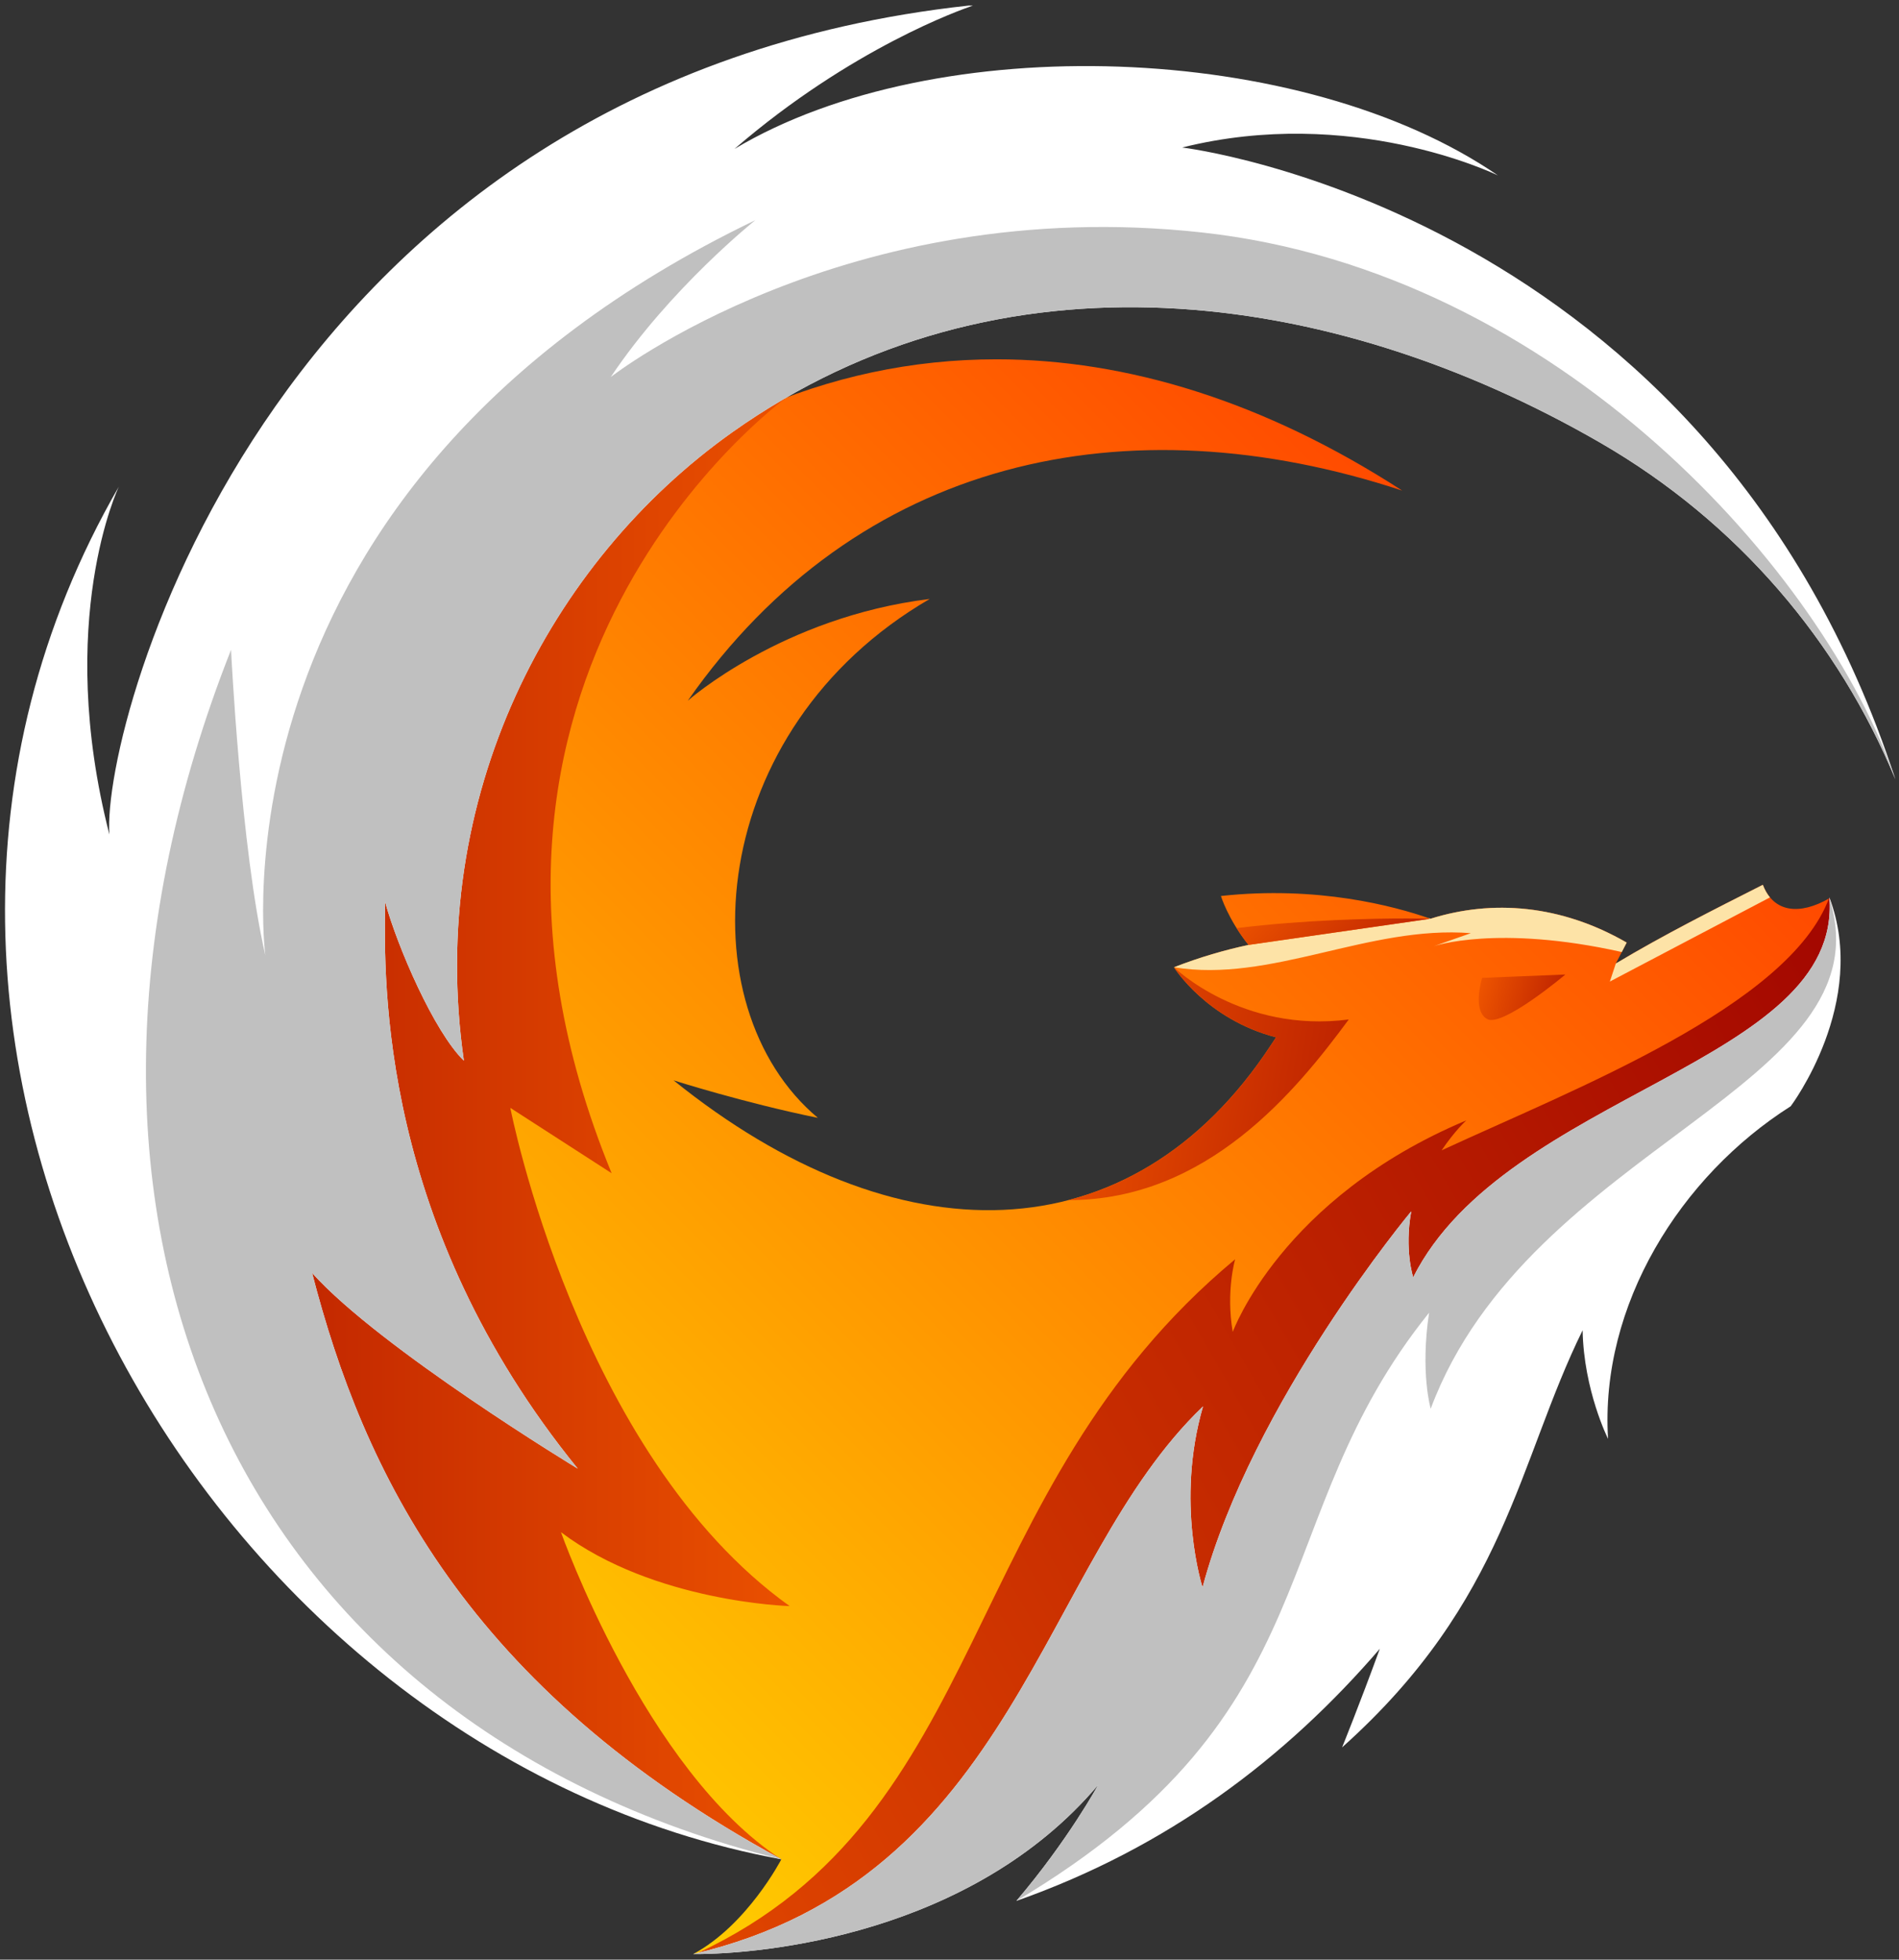 <svg xmlns="http://www.w3.org/2000/svg" viewBox="0 0 283 292" width="283" height="292">
	<rect x="0" y="0" width="283" height="292" fill="#333333" stroke="none"/>
	<defs>
		<clipPath clipPathUnits="userSpaceOnUse" id="cp1">
			<path d="M-420 -180L707 -180L707 573L-420 573Z" />
		</clipPath>
		<linearGradient id="grd1" gradientUnits="userSpaceOnUse"  x1="4.535" y1="318.367" x2="322.606" y2="0.295">
			<stop offset="0" stop-color="#ffff00"  />
			<stop offset="1" stop-color="#ff0000"  />
		</linearGradient>
		<linearGradient id="grd2" gradientUnits="userSpaceOnUse"  x1="184.833" y1="124.33" x2="214.933" y2="155.35">
			<stop offset="0" stop-color="#ff6600"  />
			<stop offset="1" stop-color="#a10500"  />
		</linearGradient>
		<linearGradient id="grd3" gradientUnits="userSpaceOnUse"  x1="139.542" y1="154.619" x2="226.822" y2="169.379">
			<stop offset="0" stop-color="#ff6600"  />
			<stop offset="1" stop-color="#a10500"  />
		</linearGradient>
		<linearGradient id="grd4" gradientUnits="userSpaceOnUse"  x1="-9.83" y1="327.882" x2="291.722" y2="153.79">
			<stop offset="0" stop-color="#ff6600"  />
			<stop offset="1" stop-color="#a10500"  />
		</linearGradient>
		<linearGradient id="grd5" gradientUnits="userSpaceOnUse"  x1="156.272" y1="168.136" x2="-17.383" y2="168.136">
			<stop offset="0" stop-color="#ff6600"  />
			<stop offset="1" stop-color="#a10500"  />
		</linearGradient>
		<linearGradient id="grd6" gradientUnits="userSpaceOnUse"  x1="215.983" y1="145.675" x2="239.967" y2="152.088">
			<stop offset="0" stop-color="#ff6600"  />
			<stop offset="1" stop-color="#a10500"  />
		</linearGradient>
	</defs>
	<style>
		tspan { white-space:pre }
		.shp0 { fill: url(#grd1) } 
		.shp1 { fill: #fde3a7 } 
		.shp2 { fill: url(#grd2) } 
		.shp3 { fill: url(#grd3) } 
		.shp4 { fill: url(#grd4) } 
		.shp5 { fill: url(#grd5) } 
		.shp6 { fill: url(#grd6) } 
		.shp7 { fill: #ffffff } 
		.shp8 { fill: #c0c0c0 } 
	</style>
	<g id="Page 1" clip-path="url(#cp1)">
		<path id="Path 2" class="shp0" d="M80.16 83.63C60.39 103.31 45.31 139.36 39.17 166.79C35.87 181.5 44.05 218.31 45.68 228.01C48.64 245.71 62.9 231.59 55.07 245.05C65.79 252.65 87.74 268.14 116.44 277.05C116.44 277.05 111.38 286.83 103.31 291.17C103.31 291.17 106.93 290.68 113.4 289.95C137.8 287.19 139.81 265.38 162.45 258.23C167.11 256.75 168.59 260.85 169.6 264.95C170.64 269.19 171.18 273.43 174.24 271.5C174.24 271.5 204.84 250.12 225.92 210.26C247 170.41 265.27 164.09 265.27 164.09C265.27 164.09 278.15 149.31 272.63 133.85C268.19 136.41 264.3 135.99 262.71 131.84C255.31 135.59 247.91 139.31 240.8 143.57L242.42 140.45C232.6 134.79 222.41 134.01 213.18 136.9C207.73 134.99 196.29 131.95 181.95 133.51C181.95 133.51 182.98 136.94 186.06 140.8C182.56 141.55 178.82 142.63 174.95 144.13C174.95 144.13 179.77 151.88 190.17 154.57C189.92 154.94 189.67 155.31 189.43 155.68C168.54 187.53 133.47 187.67 100.38 160.98C100.38 160.98 110.8 164.31 121.88 166.57C102.05 149.94 105.11 108.68 138.55 89.25C116.51 91.96 102.5 104.41 102.5 104.41C127.78 68.24 167.89 59.57 208.96 73.1C188.45 59.83 167.96 53.54 148.49 53.54C123.28 53.54 99.79 64.07 80.16 83.63Z" />
		<path id="Path 3" class="shp1" d="M263.77 133.72C263.35 133.21 262.99 132.58 262.71 131.84C255.31 135.59 247.91 139.31 240.8 143.57L239.91 146.26L263.77 133.72ZM241.69 141.86L242.42 140.45C232.6 134.79 222.41 134.01 213.18 136.9L212.94 136.81L212.95 136.93L186.06 140.8C182.56 141.55 178.82 142.62 174.95 144.13C189.4 146.51 203.97 137.85 219.19 139.05L213.68 140.99C213.68 140.99 223.11 137.71 241.69 141.86Z" />
		<path id="Path 4" class="shp2" d="M184.29 138.3C184.78 139.09 185.37 139.93 186.06 140.8L213.18 136.9C213.18 136.9 211.86 136.86 209.64 136.86C204.47 136.86 194.39 137.05 184.29 138.3Z" />
		<path id="Path 5" class="shp3" d="M190.17 154.57C189.92 154.94 189.67 155.31 189.43 155.68C181.22 168.2 170.82 175.81 159.21 178.83L159.22 178.83C179.97 178.83 193.24 162.43 201 151.91C185.02 153.98 174.95 144.13 174.95 144.13C174.95 144.13 179.77 151.88 190.17 154.57Z" />
		<path id="Path 6" class="shp4" d="M214.84 171.41C216.81 168.48 218.51 166.95 218.51 166.95C190.95 178.51 183.71 198.47 183.71 198.47C182.67 192.39 184.07 187.64 184.07 187.64C142.44 222.27 147.95 270.48 104 291.01L103.92 291.09C105.2 290.92 108.47 290.51 113.4 289.95C137.8 287.19 139.81 265.38 162.45 258.23C167.11 256.75 168.59 260.85 169.6 264.95C170.64 269.19 171.18 273.43 174.24 271.5C174.24 271.5 204.84 250.12 225.92 210.26C247 170.41 265.27 164.09 265.27 164.09C265.27 164.09 278.19 149.26 272.6 133.77C266.66 149.91 234.41 162.35 214.84 171.41Z" />
		<path id="Path 7" class="shp5" d="M80.16 83.63C60.39 103.31 45.31 139.36 39.17 166.79C35.87 181.5 44.05 218.31 45.68 228.01C48.64 245.71 62.9 231.59 55.07 245.05C65.79 252.65 87.74 268.14 116.44 277.05C96.16 263.86 83.6 228.31 83.6 228.31C97.47 238.77 117.68 239.32 117.68 239.32C86.04 216.68 76.05 165.08 76.05 165.08L91.15 174.82C60.68 100.58 116.5 59.74 117.23 59.22C103.87 64.22 91.38 72.45 80.16 83.63Z" />
		<path id="Path 8" class="shp6" d="M220.88 145.71C220.88 145.71 219.35 150.5 221.59 151.83C223.84 153.17 233.28 145.21 233.28 145.21L220.88 145.71Z" />
		<path id="Path 9" class="shp7" d="M266.86 164.84C266.86 164.84 278.55 149.36 272.62 133.72C274.6 158.52 224.49 162.8 210.6 190.33C210.6 190.33 209.26 186.23 210.31 180.5C210.31 180.5 186.6 208.93 179.21 236.53C179.21 236.53 175.12 223.89 179.28 209.57C154.97 232.81 151.42 279.9 103.32 291.17C113.75 291.22 144.78 288.27 163.65 265.97C163.65 265.97 159.18 274.2 151.47 283.25C174 275.32 191.6 261.98 205.63 245.68C202.56 254.09 200.01 260.37 200.01 260.37C224.48 238.49 226.18 217.88 235.85 198.22C236.02 207.19 239.64 214.4 239.64 214.4C238.41 194.45 250.44 175.26 266.86 164.84Z" />
		<path id="Path 10" class="shp8" d="M272.66 133.84L272.62 133.72C274.6 158.52 224.49 162.8 210.6 190.33C210.6 190.33 209.26 186.23 210.31 180.5C210.31 180.5 186.6 208.93 179.21 236.53C179.21 236.53 175.12 223.89 179.28 209.57C154.97 232.81 151.42 279.9 103.32 291.17C113.75 291.22 144.78 288.27 163.65 265.97C163.65 265.97 159.18 274.2 151.47 283.25C199.14 254.87 188 226.61 212.97 195.61C211.63 204.5 213.21 209.91 213.21 209.91C227.95 170.48 281.56 161.92 272.63 133.85L272.66 133.84Z" />
		<path id="Path 11" class="shp7" d="M238.45 65.95C259.04 77.84 274.02 95.72 282.46 116.12C254.75 31.25 176.18 21.98 176.18 21.98C201.36 15.69 222.57 25.82 223.23 26.14C194.17 6.16 139.55 4.21 109.46 22.19C126.89 7.15 143.36 1.38 144.98 0.84C144.77 0.83 144.57 0.83 144.36 0.83C40.92 12.11 15.1 107.43 16.3 124.34C8.14 92.47 17.71 72.51 17.71 72.51C-30.45 155.94 30.67 261.31 116.44 277.05C69.54 251.57 54.18 219.35 46.51 189.68C56.65 200.98 86.1 218.84 86.1 218.84C56.63 182.58 57.2 146.61 57.39 134.39C59.22 141.08 64.71 153.77 69.13 158.05C63.47 118.76 81.97 83.65 109.14 64.4C148.95 36.2 198.23 42.73 238.45 65.95Z" />
		<path id="Path 12" class="shp8" d="M238.45 65.95C259.04 77.84 274.02 95.72 282.46 116.12C272 85.51 232.31 40.48 179.13 34.64C125.95 28.8 91.02 56.18 91.02 56.18C99.9 42.91 112.56 32.81 112.56 32.81C30.05 72.49 39.54 142.34 39.54 142.34C35.89 126.52 34.43 96.83 34.43 96.83C1.74 179.68 33.36 256.42 116.44 277.05C69.54 251.57 54.18 219.35 46.51 189.68C56.65 200.98 86.1 218.84 86.1 218.84C56.63 182.58 57.2 146.61 57.39 134.39C59.22 141.08 64.71 153.77 69.13 158.05C63.47 118.76 81.97 83.65 109.14 64.4C148.95 36.2 198.23 42.73 238.45 65.95Z" />
	</g>
</svg>